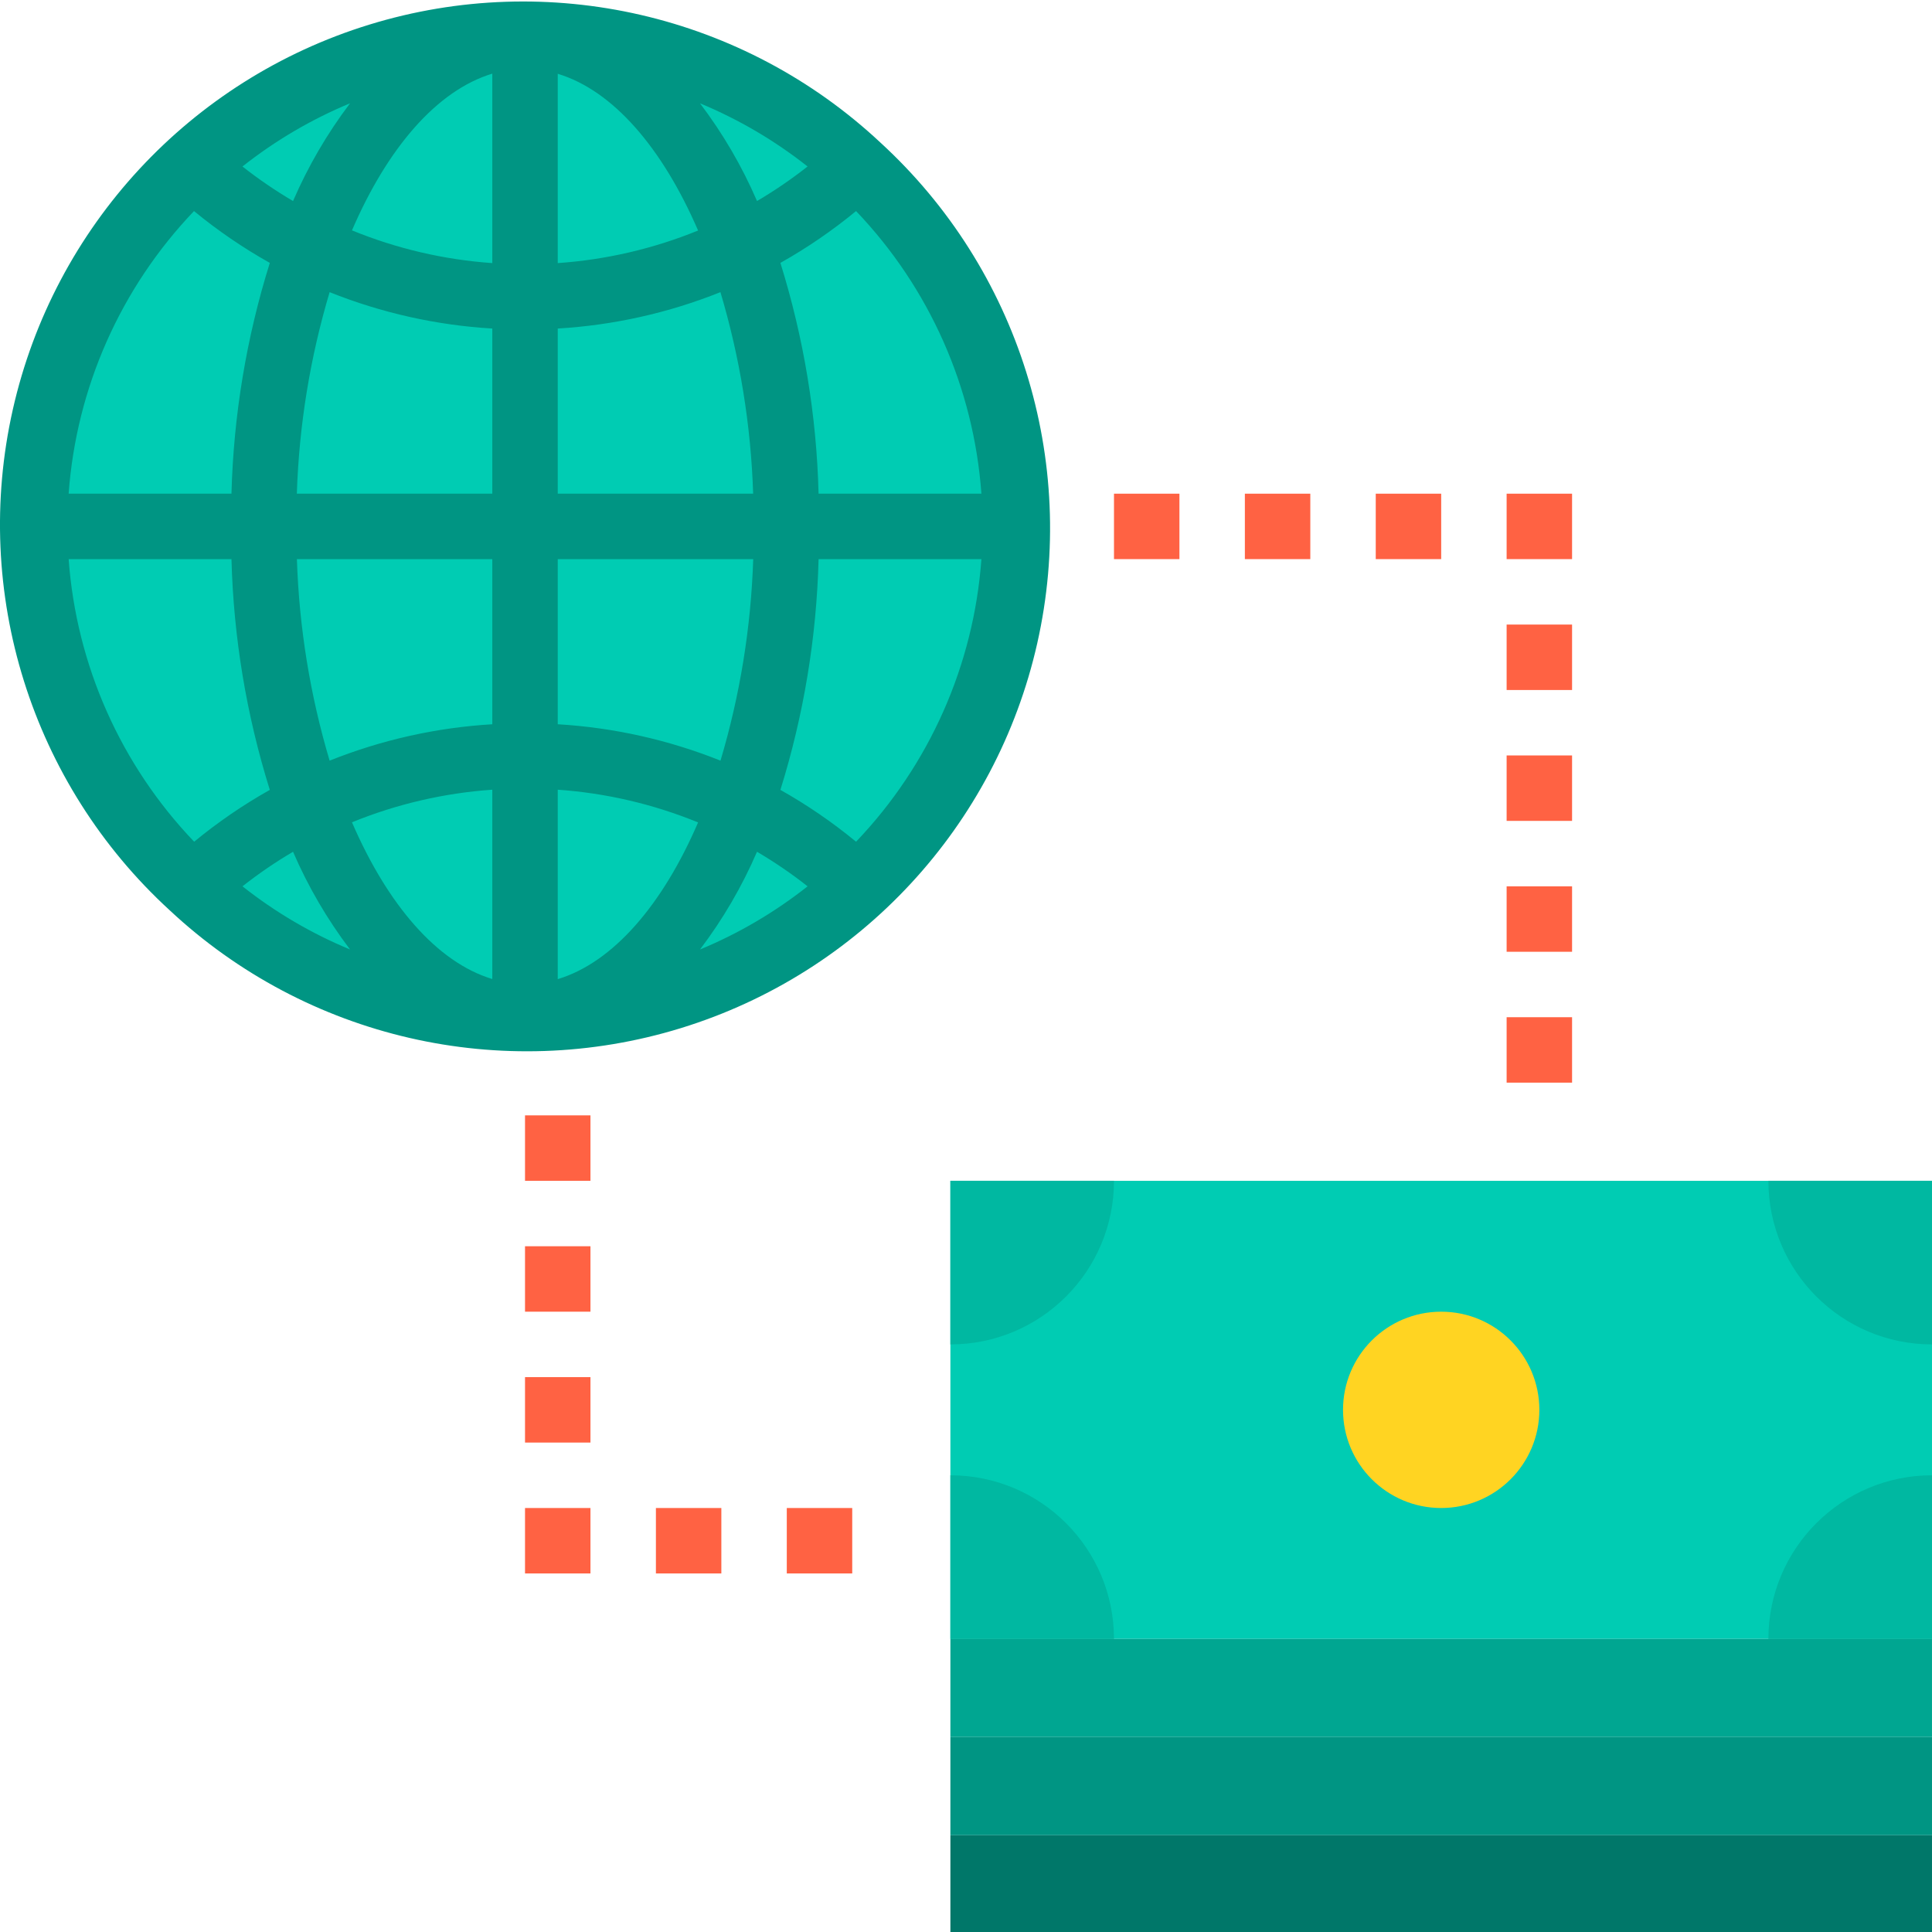<svg height="472pt" viewBox="0 0 472.369 472" width="472pt" xmlns="http://www.w3.org/2000/svg"><path d="m232.367 288.52h240v112h-240zm0 0" fill="#00ccb3"/><path d="m376.367 344.52c0 13.254-10.742 24-24 24-13.254 0-24-10.746-24-24 0-13.258 10.746-24 24-24 13.258 0 24 10.742 24 24zm0 0" fill="#ffd422"/><path d="m472.367 328.52v-40h-40c0 22.09 17.91 40 40 40zm0 0" fill="#00b8a1"/><path d="m432.367 400.52h40v-40c-22.09 0-40 17.906-40 40zm0 0" fill="#00b8a1"/><path d="m272.367 288.52h-40v40c22.094 0 40-17.91 40-40zm0 0" fill="#00b8a1"/><path d="m232.367 360.52v40h40c0-22.094-17.906-40-40-40zm0 0" fill="#00b8a1"/><path d="m472.367 400.52h-240v24h240zm0 0" fill="#00a691"/><path d="m232.367 424.52h240v24h-240zm0 0" fill="#009583"/><path d="m232.367 448.52h240v24h-240zm0 0" fill="#007769"/><path d="m209.809 40.52c-31.391-29.395-76.121-39.73-117.223-27.078-41.102 12.648-72.285 46.34-81.719 88.297-9.434 41.961 4.328 85.754 36.062 114.781 31.391 29.395 76.121 39.727 117.223 27.078 41.102-12.648 72.285-46.344 81.719-88.301 9.43-41.957-4.328-85.754-36.062-114.777zm0 0" fill="#00ccb3"/><g fill="#ff6243"><path d="m304.367 120.52h16v16h-16zm0 0"/><path d="m272.367 120.52h16v16h-16zm0 0"/><path d="m336.367 120.52h16v16h-16zm0 0"/><path d="m368.367 120.52h16v16h-16zm0 0"/><path d="m368.367 152.52h16v16h-16zm0 0"/><path d="m368.367 184.52h16v16h-16zm0 0"/><path d="m368.367 216.52h16v16h-16zm0 0"/><path d="m368.367 248.52h16v16h-16zm0 0"/><path d="m192.367 368.52h16v16h-16zm0 0"/><path d="m160.367 368.52h16v16h-16zm0 0"/><path d="m128.367 368.52h16v16h-16zm0 0"/><path d="m128.367 336.52h16v16h-16zm0 0"/><path d="m128.367 304.52h16v16h-16zm0 0"/><path d="m128.367 272.52h16v16h-16zm0 0"/></g><path d="m215.258 34.672c-33.484-31.316-81.172-42.316-124.988-28.828-43.816 13.488-77.062 49.398-87.141 94.121-10.078 44.727 4.555 91.426 38.352 122.402 33.484 31.316 81.168 42.312 124.988 28.824 43.816-13.488 77.062-49.395 87.141-94.121 10.078-44.727-4.555-91.422-38.352-122.398zm-198.473 85.848c1.875-25.895 12.711-50.328 30.648-69.098 5.793 4.762 11.996 9.004 18.535 12.672-5.715 18.285-8.867 37.273-9.375 56.426zm119.582 72.375c11.793.824 23.375 3.527 34.312 8-8.68 20.16-20.801 34.238-34.312 38.32zm0-16v-40.375h47.793c-.539 16.699-3.227 33.258-8 49.27-12.699-5.082-26.137-8.086-39.793-8.895zm0-56.375v-40.379c13.652-.809 27.082-3.812 39.777-8.895 4.773 16.012 7.461 32.574 8 49.273zm-16-56.379c-11.789-.824-23.371-3.523-34.309-8 8.68-20.16 20.797-34.238 34.309-38.32zm16 0v-46.285c13.523 4.078 25.602 18.16 34.312 38.32-10.941 4.461-22.523 7.148-34.312 7.965zm34.785-39.062c9.438 3.91 18.285 9.105 26.297 15.441-3.922 3.094-8.055 5.914-12.359 8.445-3.668-8.492-8.348-16.516-13.938-23.887zm-99.504 23.887c-4.309-2.531-8.441-5.355-12.367-8.445 8.016-6.336 16.867-11.535 26.305-15.449-5.59 7.379-10.266 15.402-13.938 23.895zm8.945 22.281c12.695 5.082 26.125 8.086 39.773 8.895v40.379h-47.789c.543-16.703 3.238-33.262 8.016-49.273zm39.773 65.273v40.375c-13.648.809-27.078 3.812-39.773 8.895-4.773-16.012-7.461-32.57-8-49.27zm0 56.375v46.289c-13.52-4.082-25.598-18.16-34.309-38.32 10.941-4.465 22.523-7.152 34.309-7.969zm-34.781 39.062c-9.438-3.906-18.285-9.105-26.297-15.438 3.922-3.094 8.051-5.918 12.359-8.449 3.668 8.496 8.348 16.516 13.938 23.887zm99.504-23.887c4.309 2.535 8.441 5.355 12.367 8.449-8.016 6.336-16.867 11.535-26.305 15.445 5.59-7.375 10.27-15.398 13.938-23.895zm5.719-15.129c5.699-18.285 8.844-37.273 9.336-56.422h39.809c-1.875 25.895-12.711 50.324-30.648 69.094-5.781-4.762-11.969-9-18.496-12.672zm49.145-72.422h-39.809c-.492-19.148-3.637-38.137-9.336-56.426 6.527-3.672 12.715-7.91 18.496-12.672 17.941 18.766 28.777 43.199 30.648 69.098zm-223.199 16h39.84c.508 19.148 3.66 38.137 9.375 56.422-6.527 3.672-12.715 7.91-18.496 12.672-17.957-18.762-28.809-43.195-30.688-69.094zm0 0" fill="#009583"/></svg>